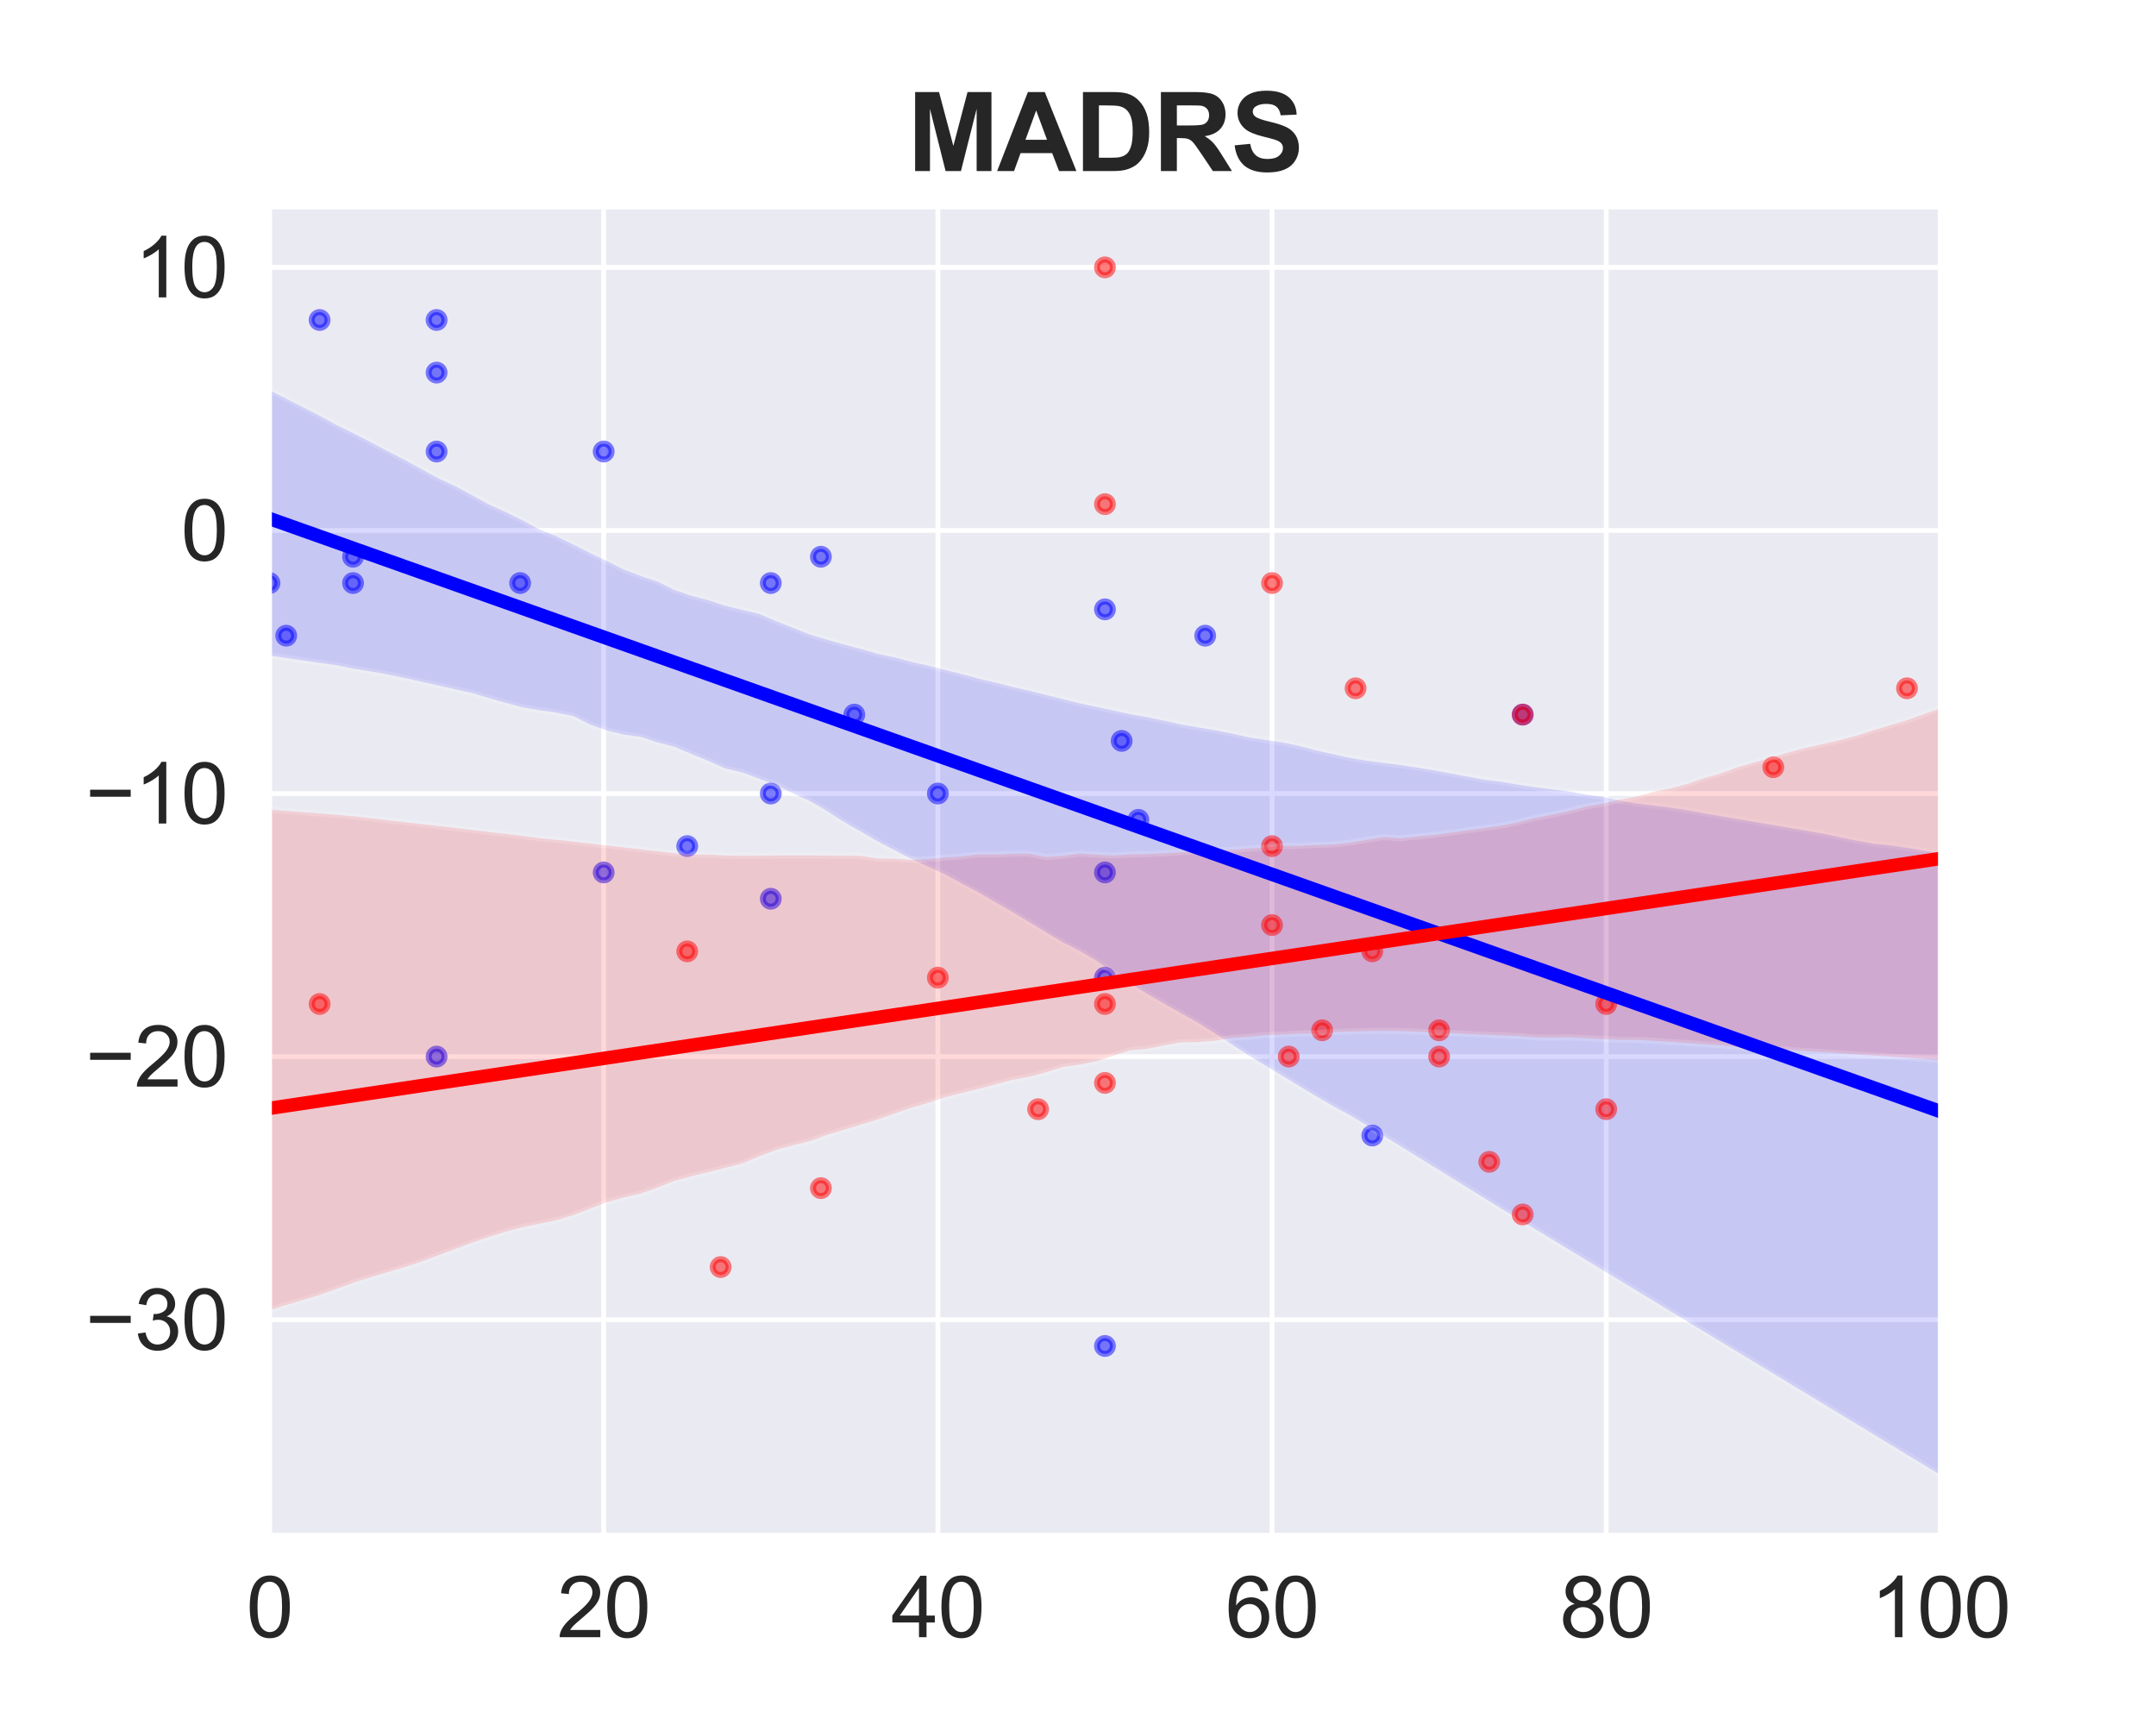 <?xml version="1.0" encoding="utf-8" standalone="no"?>
<!DOCTYPE svg PUBLIC "-//W3C//DTD SVG 1.1//EN"
  "http://www.w3.org/Graphics/SVG/1.1/DTD/svg11.dtd">
<svg xmlns:xlink="http://www.w3.org/1999/xlink" width="360pt" height="288pt" viewBox="0 0 360 288" xmlns="http://www.w3.org/2000/svg" version="1.1">
 <defs>
  <style type="text/css">*{stroke-linejoin: round; stroke-linecap: butt}</style>
 </defs>
 <g id="figure_1">
  <g id="patch_1">
   <path d="M 0 288 
L 360 288 
L 360 0 
L 0 0 
z
" style="fill: #ffffff"/>
  </g>
  <g id="axes_1">
   <g id="patch_2">
    <path d="M 45 256.32 
L 324 256.32 
L 324 34.56 
L 45 34.56 
z
" style="fill: #eaeaf2"/>
   </g>
   <g id="matplotlib.axis_1">
    <g id="xtick_1">
     <g id="line2d_1">
      <path d="M 45 256.32 
L 45 34.56 
" clip-path="url(#pc3b20c1bda)" style="fill: none; stroke: #ffffff; stroke-width: 0.8; stroke-linecap: round"/>
     </g>
     <g id="text_1">
      <!-- 0 -->
      <g style="fill: #262626" transform="translate(41.107 273.341)scale(0.14 -0.14)">
       <defs>
        <path id="ArialMT-30" d="M 266 2259 
Q 266 3072 433 3567 
Q 600 4063 929 4331 
Q 1259 4600 1759 4600 
Q 2128 4600 2406 4451 
Q 2684 4303 2865 4023 
Q 3047 3744 3150 3342 
Q 3253 2941 3253 2259 
Q 3253 1453 3087 958 
Q 2922 463 2592 192 
Q 2263 -78 1759 -78 
Q 1097 -78 719 397 
Q 266 969 266 2259 
z
M 844 2259 
Q 844 1131 1108 757 
Q 1372 384 1759 384 
Q 2147 384 2411 759 
Q 2675 1134 2675 2259 
Q 2675 3391 2411 3762 
Q 2147 4134 1753 4134 
Q 1366 4134 1134 3806 
Q 844 3388 844 2259 
z
" transform="scale(0.016)"/>
       </defs>
       <use xlink:href="#ArialMT-30"/>
      </g>
     </g>
    </g>
    <g id="xtick_2">
     <g id="line2d_2">
      <path d="M 100.8 256.32 
L 100.8 34.56 
" clip-path="url(#pc3b20c1bda)" style="fill: none; stroke: #ffffff; stroke-width: 0.8; stroke-linecap: round"/>
     </g>
     <g id="text_2">
      <!-- 20 -->
      <g style="fill: #262626" transform="translate(93.015 273.341)scale(0.14 -0.14)">
       <defs>
        <path id="ArialMT-32" d="M 3222 541 
L 3222 0 
L 194 0 
Q 188 203 259 391 
Q 375 700 629 1000 
Q 884 1300 1366 1694 
Q 2113 2306 2375 2664 
Q 2638 3022 2638 3341 
Q 2638 3675 2398 3904 
Q 2159 4134 1775 4134 
Q 1369 4134 1125 3890 
Q 881 3647 878 3216 
L 300 3275 
Q 359 3922 746 4261 
Q 1134 4600 1788 4600 
Q 2447 4600 2831 4234 
Q 3216 3869 3216 3328 
Q 3216 3053 3103 2787 
Q 2991 2522 2730 2228 
Q 2469 1934 1863 1422 
Q 1356 997 1212 845 
Q 1069 694 975 541 
L 3222 541 
z
" transform="scale(0.016)"/>
       </defs>
       <use xlink:href="#ArialMT-32"/>
       <use xlink:href="#ArialMT-30" x="55.615"/>
      </g>
     </g>
    </g>
    <g id="xtick_3">
     <g id="line2d_3">
      <path d="M 156.6 256.32 
L 156.6 34.56 
" clip-path="url(#pc3b20c1bda)" style="fill: none; stroke: #ffffff; stroke-width: 0.8; stroke-linecap: round"/>
     </g>
     <g id="text_3">
      <!-- 40 -->
      <g style="fill: #262626" transform="translate(148.815 273.341)scale(0.14 -0.14)">
       <defs>
        <path id="ArialMT-34" d="M 2069 0 
L 2069 1097 
L 81 1097 
L 81 1613 
L 2172 4581 
L 2631 4581 
L 2631 1613 
L 3250 1613 
L 3250 1097 
L 2631 1097 
L 2631 0 
L 2069 0 
z
M 2069 1613 
L 2069 3678 
L 634 1613 
L 2069 1613 
z
" transform="scale(0.016)"/>
       </defs>
       <use xlink:href="#ArialMT-34"/>
       <use xlink:href="#ArialMT-30" x="55.615"/>
      </g>
     </g>
    </g>
    <g id="xtick_4">
     <g id="line2d_4">
      <path d="M 212.4 256.32 
L 212.4 34.56 
" clip-path="url(#pc3b20c1bda)" style="fill: none; stroke: #ffffff; stroke-width: 0.8; stroke-linecap: round"/>
     </g>
     <g id="text_4">
      <!-- 60 -->
      <g style="fill: #262626" transform="translate(204.615 273.341)scale(0.14 -0.14)">
       <defs>
        <path id="ArialMT-36" d="M 3184 3459 
L 2625 3416 
Q 2550 3747 2413 3897 
Q 2184 4138 1850 4138 
Q 1581 4138 1378 3988 
Q 1113 3794 959 3422 
Q 806 3050 800 2363 
Q 1003 2672 1297 2822 
Q 1591 2972 1913 2972 
Q 2475 2972 2870 2558 
Q 3266 2144 3266 1488 
Q 3266 1056 3080 686 
Q 2894 316 2569 119 
Q 2244 -78 1831 -78 
Q 1128 -78 684 439 
Q 241 956 241 2144 
Q 241 3472 731 4075 
Q 1159 4600 1884 4600 
Q 2425 4600 2770 4297 
Q 3116 3994 3184 3459 
z
M 888 1484 
Q 888 1194 1011 928 
Q 1134 663 1356 523 
Q 1578 384 1822 384 
Q 2178 384 2434 671 
Q 2691 959 2691 1453 
Q 2691 1928 2437 2201 
Q 2184 2475 1800 2475 
Q 1419 2475 1153 2201 
Q 888 1928 888 1484 
z
" transform="scale(0.016)"/>
       </defs>
       <use xlink:href="#ArialMT-36"/>
       <use xlink:href="#ArialMT-30" x="55.615"/>
      </g>
     </g>
    </g>
    <g id="xtick_5">
     <g id="line2d_5">
      <path d="M 268.2 256.32 
L 268.2 34.56 
" clip-path="url(#pc3b20c1bda)" style="fill: none; stroke: #ffffff; stroke-width: 0.8; stroke-linecap: round"/>
     </g>
     <g id="text_5">
      <!-- 80 -->
      <g style="fill: #262626" transform="translate(260.415 273.341)scale(0.14 -0.14)">
       <defs>
        <path id="ArialMT-38" d="M 1131 2484 
Q 781 2613 612 2850 
Q 444 3088 444 3419 
Q 444 3919 803 4259 
Q 1163 4600 1759 4600 
Q 2359 4600 2725 4251 
Q 3091 3903 3091 3403 
Q 3091 3084 2923 2848 
Q 2756 2613 2416 2484 
Q 2838 2347 3058 2040 
Q 3278 1734 3278 1309 
Q 3278 722 2862 322 
Q 2447 -78 1769 -78 
Q 1091 -78 675 323 
Q 259 725 259 1325 
Q 259 1772 486 2073 
Q 713 2375 1131 2484 
z
M 1019 3438 
Q 1019 3113 1228 2906 
Q 1438 2700 1772 2700 
Q 2097 2700 2305 2904 
Q 2513 3109 2513 3406 
Q 2513 3716 2298 3927 
Q 2084 4138 1766 4138 
Q 1444 4138 1231 3931 
Q 1019 3725 1019 3438 
z
M 838 1322 
Q 838 1081 952 856 
Q 1066 631 1291 507 
Q 1516 384 1775 384 
Q 2178 384 2440 643 
Q 2703 903 2703 1303 
Q 2703 1709 2433 1975 
Q 2163 2241 1756 2241 
Q 1359 2241 1098 1978 
Q 838 1716 838 1322 
z
" transform="scale(0.016)"/>
       </defs>
       <use xlink:href="#ArialMT-38"/>
       <use xlink:href="#ArialMT-30" x="55.615"/>
      </g>
     </g>
    </g>
    <g id="xtick_6">
     <g id="line2d_6">
      <path d="M 324 256.32 
L 324 34.56 
" clip-path="url(#pc3b20c1bda)" style="fill: none; stroke: #ffffff; stroke-width: 0.8; stroke-linecap: round"/>
     </g>
     <g id="text_6">
      <!-- 100 -->
      <g style="fill: #262626" transform="translate(312.322 273.341)scale(0.14 -0.14)">
       <defs>
        <path id="ArialMT-31" d="M 2384 0 
L 1822 0 
L 1822 3584 
Q 1619 3391 1289 3197 
Q 959 3003 697 2906 
L 697 3450 
Q 1169 3672 1522 3987 
Q 1875 4303 2022 4600 
L 2384 4600 
L 2384 0 
z
" transform="scale(0.016)"/>
       </defs>
       <use xlink:href="#ArialMT-31"/>
       <use xlink:href="#ArialMT-30" x="55.615"/>
       <use xlink:href="#ArialMT-30" x="111.23"/>
      </g>
     </g>
    </g>
   </g>
   <g id="matplotlib.axis_2">
    <g id="ytick_1">
     <g id="line2d_7">
      <path d="M 45 220.327 
L 324 220.327 
" clip-path="url(#pc3b20c1bda)" style="fill: none; stroke: #ffffff; stroke-width: 0.8; stroke-linecap: round"/>
     </g>
     <g id="text_7">
      <!-- −30 -->
      <g style="fill: #262626" transform="translate(14.252 225.338)scale(0.14 -0.14)">
       <defs>
        <path id="ArialMT-2212" d="M 3381 1997 
L 356 1997 
L 356 2522 
L 3381 2522 
L 3381 1997 
z
" transform="scale(0.016)"/>
        <path id="ArialMT-33" d="M 269 1209 
L 831 1284 
Q 928 806 1161 595 
Q 1394 384 1728 384 
Q 2125 384 2398 659 
Q 2672 934 2672 1341 
Q 2672 1728 2419 1979 
Q 2166 2231 1775 2231 
Q 1616 2231 1378 2169 
L 1441 2663 
Q 1497 2656 1531 2656 
Q 1891 2656 2178 2843 
Q 2466 3031 2466 3422 
Q 2466 3731 2256 3934 
Q 2047 4138 1716 4138 
Q 1388 4138 1169 3931 
Q 950 3725 888 3313 
L 325 3413 
Q 428 3978 793 4289 
Q 1159 4600 1703 4600 
Q 2078 4600 2393 4439 
Q 2709 4278 2876 4000 
Q 3044 3722 3044 3409 
Q 3044 3113 2884 2869 
Q 2725 2625 2413 2481 
Q 2819 2388 3044 2092 
Q 3269 1797 3269 1353 
Q 3269 753 2831 336 
Q 2394 -81 1725 -81 
Q 1122 -81 723 278 
Q 325 638 269 1209 
z
" transform="scale(0.016)"/>
       </defs>
       <use xlink:href="#ArialMT-2212"/>
       <use xlink:href="#ArialMT-33" x="58.398"/>
       <use xlink:href="#ArialMT-30" x="114.014"/>
      </g>
     </g>
    </g>
    <g id="ytick_2">
     <g id="line2d_8">
      <path d="M 45 176.405 
L 324 176.405 
" clip-path="url(#pc3b20c1bda)" style="fill: none; stroke: #ffffff; stroke-width: 0.8; stroke-linecap: round"/>
     </g>
     <g id="text_8">
      <!-- −20 -->
      <g style="fill: #262626" transform="translate(14.252 181.416)scale(0.14 -0.14)">
       <use xlink:href="#ArialMT-2212"/>
       <use xlink:href="#ArialMT-32" x="58.398"/>
       <use xlink:href="#ArialMT-30" x="114.014"/>
      </g>
     </g>
    </g>
    <g id="ytick_3">
     <g id="line2d_9">
      <path d="M 45 132.484 
L 324 132.484 
" clip-path="url(#pc3b20c1bda)" style="fill: none; stroke: #ffffff; stroke-width: 0.8; stroke-linecap: round"/>
     </g>
     <g id="text_9">
      <!-- −10 -->
      <g style="fill: #262626" transform="translate(14.252 137.494)scale(0.14 -0.14)">
       <use xlink:href="#ArialMT-2212"/>
       <use xlink:href="#ArialMT-31" x="58.398"/>
       <use xlink:href="#ArialMT-30" x="114.014"/>
      </g>
     </g>
    </g>
    <g id="ytick_4">
     <g id="line2d_10">
      <path d="M 45 88.562 
L 324 88.562 
" clip-path="url(#pc3b20c1bda)" style="fill: none; stroke: #ffffff; stroke-width: 0.8; stroke-linecap: round"/>
     </g>
     <g id="text_10">
      <!-- 0 -->
      <g style="fill: #262626" transform="translate(30.215 93.572)scale(0.14 -0.14)">
       <use xlink:href="#ArialMT-30"/>
      </g>
     </g>
    </g>
    <g id="ytick_5">
     <g id="line2d_11">
      <path d="M 45 44.64 
L 324 44.64 
" clip-path="url(#pc3b20c1bda)" style="fill: none; stroke: #ffffff; stroke-width: 0.8; stroke-linecap: round"/>
     </g>
     <g id="text_11">
      <!-- 10 -->
      <g style="fill: #262626" transform="translate(22.429 49.65)scale(0.14 -0.14)">
       <use xlink:href="#ArialMT-31"/>
       <use xlink:href="#ArialMT-30" x="55.615"/>
      </g>
     </g>
    </g>
   </g>
   <g id="PathCollection_1">
    <defs>
     <path id="m9203d06cfc" d="M 0 1.323 
C 0.351 1.323 0.687 1.183 0.935 0.935 
C 1.183 0.687 1.323 0.351 1.323 0 
C 1.323 -0.351 1.183 -0.687 0.935 -0.935 
C 0.687 -1.183 0.351 -1.323 0 -1.323 
C -0.351 -1.323 -0.687 -1.183 -0.935 -0.935 
C -1.183 -0.687 -1.323 -0.351 -1.323 0 
C -1.323 0.351 -1.183 0.687 -0.935 0.935 
C -0.687 1.183 -0.351 1.323 0 1.323 
z
" style="stroke: #0000ff; stroke-opacity: 0.5"/>
    </defs>
    <g clip-path="url(#pc3b20c1bda)">
     <use xlink:href="#m9203d06cfc" x="72.9" y="176.405" style="fill: #0000ff; fill-opacity: 0.5; stroke: #0000ff; stroke-opacity: 0.5"/>
     <use xlink:href="#m9203d06cfc" x="187.29" y="123.699" style="fill: #0000ff; fill-opacity: 0.5; stroke: #0000ff; stroke-opacity: 0.5"/>
     <use xlink:href="#m9203d06cfc" x="128.7" y="150.052" style="fill: #0000ff; fill-opacity: 0.5; stroke: #0000ff; stroke-opacity: 0.5"/>
     <use xlink:href="#m9203d06cfc" x="201.24" y="106.131" style="fill: #0000ff; fill-opacity: 0.5; stroke: #0000ff; stroke-opacity: 0.5"/>
     <use xlink:href="#m9203d06cfc" x="137.07" y="92.954" style="fill: #0000ff; fill-opacity: 0.5; stroke: #0000ff; stroke-opacity: 0.5"/>
     <use xlink:href="#m9203d06cfc" x="156.6" y="132.484" style="fill: #0000ff; fill-opacity: 0.5; stroke: #0000ff; stroke-opacity: 0.5"/>
     <use xlink:href="#m9203d06cfc" x="142.65" y="119.307" style="fill: #0000ff; fill-opacity: 0.5; stroke: #0000ff; stroke-opacity: 0.5"/>
     <use xlink:href="#m9203d06cfc" x="128.7" y="97.346" style="fill: #0000ff; fill-opacity: 0.5; stroke: #0000ff; stroke-opacity: 0.5"/>
     <use xlink:href="#m9203d06cfc" x="53.37" y="53.424" style="fill: #0000ff; fill-opacity: 0.5; stroke: #0000ff; stroke-opacity: 0.5"/>
     <use xlink:href="#m9203d06cfc" x="184.5" y="163.229" style="fill: #0000ff; fill-opacity: 0.5; stroke: #0000ff; stroke-opacity: 0.5"/>
     <use xlink:href="#m9203d06cfc" x="254.25" y="119.307" style="fill: #0000ff; fill-opacity: 0.5; stroke: #0000ff; stroke-opacity: 0.5"/>
     <use xlink:href="#m9203d06cfc" x="58.95" y="92.954" style="fill: #0000ff; fill-opacity: 0.5; stroke: #0000ff; stroke-opacity: 0.5"/>
     <use xlink:href="#m9203d06cfc" x="184.5" y="145.66" style="fill: #0000ff; fill-opacity: 0.5; stroke: #0000ff; stroke-opacity: 0.5"/>
     <use xlink:href="#m9203d06cfc" x="58.95" y="97.346" style="fill: #0000ff; fill-opacity: 0.5; stroke: #0000ff; stroke-opacity: 0.5"/>
     <use xlink:href="#m9203d06cfc" x="45" y="97.346" style="fill: #0000ff; fill-opacity: 0.5; stroke: #0000ff; stroke-opacity: 0.5"/>
     <use xlink:href="#m9203d06cfc" x="100.8" y="145.66" style="fill: #0000ff; fill-opacity: 0.5; stroke: #0000ff; stroke-opacity: 0.5"/>
     <use xlink:href="#m9203d06cfc" x="72.9" y="62.209" style="fill: #0000ff; fill-opacity: 0.5; stroke: #0000ff; stroke-opacity: 0.5"/>
     <use xlink:href="#m9203d06cfc" x="72.9" y="75.385" style="fill: #0000ff; fill-opacity: 0.5; stroke: #0000ff; stroke-opacity: 0.5"/>
     <use xlink:href="#m9203d06cfc" x="100.8" y="75.385" style="fill: #0000ff; fill-opacity: 0.5; stroke: #0000ff; stroke-opacity: 0.5"/>
     <use xlink:href="#m9203d06cfc" x="128.7" y="132.484" style="fill: #0000ff; fill-opacity: 0.5; stroke: #0000ff; stroke-opacity: 0.5"/>
     <use xlink:href="#m9203d06cfc" x="86.85" y="97.346" style="fill: #0000ff; fill-opacity: 0.5; stroke: #0000ff; stroke-opacity: 0.5"/>
     <use xlink:href="#m9203d06cfc" x="72.9" y="53.424" style="fill: #0000ff; fill-opacity: 0.5; stroke: #0000ff; stroke-opacity: 0.5"/>
     <use xlink:href="#m9203d06cfc" x="114.75" y="141.268" style="fill: #0000ff; fill-opacity: 0.5; stroke: #0000ff; stroke-opacity: 0.5"/>
     <use xlink:href="#m9203d06cfc" x="229.14" y="189.582" style="fill: #0000ff; fill-opacity: 0.5; stroke: #0000ff; stroke-opacity: 0.5"/>
     <use xlink:href="#m9203d06cfc" x="47.79" y="106.131" style="fill: #0000ff; fill-opacity: 0.5; stroke: #0000ff; stroke-opacity: 0.5"/>
     <use xlink:href="#m9203d06cfc" x="190.08" y="136.876" style="fill: #0000ff; fill-opacity: 0.5; stroke: #0000ff; stroke-opacity: 0.5"/>
     <use xlink:href="#m9203d06cfc" x="184.5" y="101.738" style="fill: #0000ff; fill-opacity: 0.5; stroke: #0000ff; stroke-opacity: 0.5"/>
     <use xlink:href="#m9203d06cfc" x="184.5" y="224.719" style="fill: #0000ff; fill-opacity: 0.5; stroke: #0000ff; stroke-opacity: 0.5"/>
    </g>
   </g>
   <g id="PolyCollection_1">
    <defs>
     <path id="ma7e4ad930d" d="M 45 -222.837 
L 45 -178.553 
L 47.818 -178.145 
L 50.636 -177.736 
L 53.455 -177.329 
L 56.273 -176.924 
L 59.091 -176.352 
L 61.909 -175.907 
L 64.727 -175.397 
L 67.545 -174.814 
L 70.364 -174.192 
L 73.182 -173.564 
L 76 -172.934 
L 78.818 -172.303 
L 81.636 -171.456 
L 84.455 -170.657 
L 87.273 -169.905 
L 90.091 -169.428 
L 92.909 -169.02 
L 95.727 -168.459 
L 98.545 -167.021 
L 101.364 -166.033 
L 104.182 -165.363 
L 107 -164.981 
L 109.818 -164.035 
L 112.636 -163.318 
L 115.455 -162.123 
L 118.273 -160.969 
L 121.091 -159.71 
L 123.909 -159.056 
L 126.727 -157.991 
L 129.545 -156.985 
L 132.364 -155.58 
L 135.182 -154.291 
L 138 -152.655 
L 140.818 -150.834 
L 143.636 -149.226 
L 146.455 -147.587 
L 149.273 -146.112 
L 152.091 -144.651 
L 154.909 -143.352 
L 157.727 -142.065 
L 160.545 -140.515 
L 163.364 -139.033 
L 166.182 -137.389 
L 169 -135.761 
L 171.818 -134.091 
L 174.636 -132.342 
L 177.455 -130.692 
L 180.273 -129.261 
L 183.091 -127.588 
L 185.909 -125.575 
L 188.727 -123.796 
L 191.545 -122.09 
L 194.364 -120.437 
L 197.182 -118.856 
L 200 -117.275 
L 202.818 -115.516 
L 205.636 -113.675 
L 208.455 -111.838 
L 211.273 -110.128 
L 214.091 -108.421 
L 216.909 -106.71 
L 219.727 -105.001 
L 222.545 -103.374 
L 225.364 -101.839 
L 228.182 -100.159 
L 231 -98.412 
L 233.818 -96.665 
L 236.636 -94.918 
L 239.455 -93.172 
L 242.273 -91.425 
L 245.091 -89.678 
L 247.909 -87.932 
L 250.727 -86.205 
L 253.545 -84.495 
L 256.364 -82.785 
L 259.182 -81.075 
L 262 -79.365 
L 264.818 -77.655 
L 267.636 -75.945 
L 270.455 -74.236 
L 273.273 -72.526 
L 276.091 -70.816 
L 278.909 -69.106 
L 281.727 -67.396 
L 284.545 -65.686 
L 287.364 -63.976 
L 290.182 -62.266 
L 293 -60.557 
L 295.818 -58.847 
L 298.636 -57.137 
L 301.455 -55.427 
L 304.273 -53.719 
L 307.091 -52.01 
L 309.909 -50.302 
L 312.727 -48.594 
L 315.545 -46.885 
L 318.364 -45.177 
L 321.182 -43.468 
L 324 -41.76 
L 324 -145.513 
L 324 -145.513 
L 321.182 -145.984 
L 318.364 -146.454 
L 315.545 -146.868 
L 312.727 -147.144 
L 309.909 -147.657 
L 307.091 -148.243 
L 304.273 -148.828 
L 301.455 -149.323 
L 298.636 -149.804 
L 295.818 -150.284 
L 293 -150.764 
L 290.182 -151.244 
L 287.364 -151.725 
L 284.545 -152.201 
L 281.727 -152.722 
L 278.909 -153.153 
L 276.091 -153.49 
L 273.273 -153.834 
L 270.455 -154.332 
L 267.636 -154.936 
L 264.818 -155.35 
L 262 -155.856 
L 259.182 -156.203 
L 256.364 -156.553 
L 253.545 -156.985 
L 250.727 -157.462 
L 247.909 -157.802 
L 245.091 -158.325 
L 242.273 -158.848 
L 239.455 -159.37 
L 236.636 -159.849 
L 233.818 -160.265 
L 231 -160.624 
L 228.182 -160.984 
L 225.364 -161.464 
L 222.545 -162.089 
L 219.727 -162.718 
L 216.909 -163.455 
L 214.091 -164.052 
L 211.273 -164.466 
L 208.455 -164.898 
L 205.636 -165.536 
L 202.818 -166.082 
L 200 -166.558 
L 197.182 -167.049 
L 194.364 -167.693 
L 191.545 -168.259 
L 188.727 -168.754 
L 185.909 -169.362 
L 183.091 -169.963 
L 180.273 -170.579 
L 177.455 -171.278 
L 174.636 -171.978 
L 171.818 -172.677 
L 169 -173.326 
L 166.182 -174.035 
L 163.364 -174.702 
L 160.545 -175.465 
L 157.727 -176.162 
L 154.909 -176.87 
L 152.091 -177.52 
L 149.273 -178.252 
L 146.455 -178.864 
L 143.636 -179.676 
L 140.818 -180.419 
L 138 -181.219 
L 135.182 -182.066 
L 132.364 -183.194 
L 129.545 -184.305 
L 126.727 -185.503 
L 123.909 -186.181 
L 121.091 -186.874 
L 118.273 -187.785 
L 115.455 -188.528 
L 112.636 -189.496 
L 109.818 -190.882 
L 107 -191.823 
L 104.182 -192.904 
L 101.364 -194.322 
L 98.545 -195.655 
L 95.727 -197.07 
L 92.909 -198.444 
L 90.091 -199.584 
L 87.273 -201.105 
L 84.455 -202.497 
L 81.636 -203.775 
L 78.818 -205.317 
L 76 -206.837 
L 73.182 -208.138 
L 70.364 -209.682 
L 67.545 -211.225 
L 64.727 -212.667 
L 61.909 -214.165 
L 59.091 -215.619 
L 56.273 -216.984 
L 53.455 -218.538 
L 50.636 -219.981 
L 47.818 -221.417 
L 45 -222.837 
z
" style="stroke: #ffffff; stroke-opacity: 0.15"/>
    </defs>
    <g clip-path="url(#pc3b20c1bda)">
     <use xlink:href="#ma7e4ad930d" x="0" y="288" style="fill: #0000ff; fill-opacity: 0.15; stroke: #ffffff; stroke-opacity: 0.15"/>
    </g>
   </g>
   <g id="PathCollection_2">
    <defs>
     <path id="m6f4500ddb5" d="M 0 1.323 
C 0.351 1.323 0.687 1.183 0.935 0.935 
C 1.183 0.687 1.323 0.351 1.323 0 
C 1.323 -0.351 1.183 -0.687 0.935 -0.935 
C 0.687 -1.183 0.351 -1.323 0 -1.323 
C -0.351 -1.323 -0.687 -1.183 -0.935 -0.935 
C -1.183 -0.687 -1.323 -0.351 -1.323 0 
C -1.323 0.351 -1.183 0.687 -0.935 0.935 
C -0.687 1.183 -0.351 1.323 0 1.323 
z
" style="stroke: #ff0000; stroke-opacity: 0.5"/>
    </defs>
    <g clip-path="url(#pc3b20c1bda)">
     <use xlink:href="#m6f4500ddb5" x="318.42" y="114.915" style="fill: #ff0000; fill-opacity: 0.5; stroke: #ff0000; stroke-opacity: 0.5"/>
     <use xlink:href="#m6f4500ddb5" x="114.75" y="158.837" style="fill: #ff0000; fill-opacity: 0.5; stroke: #ff0000; stroke-opacity: 0.5"/>
     <use xlink:href="#m6f4500ddb5" x="184.5" y="84.17" style="fill: #ff0000; fill-opacity: 0.5; stroke: #ff0000; stroke-opacity: 0.5"/>
     <use xlink:href="#m6f4500ddb5" x="229.14" y="158.837" style="fill: #ff0000; fill-opacity: 0.5; stroke: #ff0000; stroke-opacity: 0.5"/>
     <use xlink:href="#m6f4500ddb5" x="254.25" y="202.758" style="fill: #ff0000; fill-opacity: 0.5; stroke: #ff0000; stroke-opacity: 0.5"/>
     <use xlink:href="#m6f4500ddb5" x="53.37" y="167.621" style="fill: #ff0000; fill-opacity: 0.5; stroke: #ff0000; stroke-opacity: 0.5"/>
     <use xlink:href="#m6f4500ddb5" x="268.2" y="167.621" style="fill: #ff0000; fill-opacity: 0.5; stroke: #ff0000; stroke-opacity: 0.5"/>
     <use xlink:href="#m6f4500ddb5" x="137.07" y="198.366" style="fill: #ff0000; fill-opacity: 0.5; stroke: #ff0000; stroke-opacity: 0.5"/>
     <use xlink:href="#m6f4500ddb5" x="184.5" y="180.798" style="fill: #ff0000; fill-opacity: 0.5; stroke: #ff0000; stroke-opacity: 0.5"/>
     <use xlink:href="#m6f4500ddb5" x="248.67" y="193.974" style="fill: #ff0000; fill-opacity: 0.5; stroke: #ff0000; stroke-opacity: 0.5"/>
     <use xlink:href="#m6f4500ddb5" x="296.1" y="128.091" style="fill: #ff0000; fill-opacity: 0.5; stroke: #ff0000; stroke-opacity: 0.5"/>
     <use xlink:href="#m6f4500ddb5" x="254.25" y="119.307" style="fill: #ff0000; fill-opacity: 0.5; stroke: #ff0000; stroke-opacity: 0.5"/>
     <use xlink:href="#m6f4500ddb5" x="240.3" y="176.405" style="fill: #ff0000; fill-opacity: 0.5; stroke: #ff0000; stroke-opacity: 0.5"/>
     <use xlink:href="#m6f4500ddb5" x="184.5" y="167.621" style="fill: #ff0000; fill-opacity: 0.5; stroke: #ff0000; stroke-opacity: 0.5"/>
     <use xlink:href="#m6f4500ddb5" x="220.77" y="172.013" style="fill: #ff0000; fill-opacity: 0.5; stroke: #ff0000; stroke-opacity: 0.5"/>
     <use xlink:href="#m6f4500ddb5" x="120.33" y="211.543" style="fill: #ff0000; fill-opacity: 0.5; stroke: #ff0000; stroke-opacity: 0.5"/>
     <use xlink:href="#m6f4500ddb5" x="173.34" y="185.19" style="fill: #ff0000; fill-opacity: 0.5; stroke: #ff0000; stroke-opacity: 0.5"/>
     <use xlink:href="#m6f4500ddb5" x="240.3" y="172.013" style="fill: #ff0000; fill-opacity: 0.5; stroke: #ff0000; stroke-opacity: 0.5"/>
     <use xlink:href="#m6f4500ddb5" x="156.6" y="163.229" style="fill: #ff0000; fill-opacity: 0.5; stroke: #ff0000; stroke-opacity: 0.5"/>
     <use xlink:href="#m6f4500ddb5" x="226.35" y="114.915" style="fill: #ff0000; fill-opacity: 0.5; stroke: #ff0000; stroke-opacity: 0.5"/>
     <use xlink:href="#m6f4500ddb5" x="212.4" y="154.445" style="fill: #ff0000; fill-opacity: 0.5; stroke: #ff0000; stroke-opacity: 0.5"/>
     <use xlink:href="#m6f4500ddb5" x="268.2" y="185.19" style="fill: #ff0000; fill-opacity: 0.5; stroke: #ff0000; stroke-opacity: 0.5"/>
     <use xlink:href="#m6f4500ddb5" x="212.4" y="97.346" style="fill: #ff0000; fill-opacity: 0.5; stroke: #ff0000; stroke-opacity: 0.5"/>
     <use xlink:href="#m6f4500ddb5" x="215.19" y="176.405" style="fill: #ff0000; fill-opacity: 0.5; stroke: #ff0000; stroke-opacity: 0.5"/>
     <use xlink:href="#m6f4500ddb5" x="184.5" y="44.64" style="fill: #ff0000; fill-opacity: 0.5; stroke: #ff0000; stroke-opacity: 0.5"/>
     <use xlink:href="#m6f4500ddb5" x="212.4" y="141.268" style="fill: #ff0000; fill-opacity: 0.5; stroke: #ff0000; stroke-opacity: 0.5"/>
    </g>
   </g>
   <g id="PolyCollection_2">
    <defs>
     <path id="m08d8773962" d="M 45 -152.827 
L 45 -69.289 
L 47.818 -70.147 
L 50.636 -70.99 
L 53.455 -71.834 
L 56.273 -72.851 
L 59.091 -73.901 
L 61.909 -74.774 
L 64.727 -75.613 
L 67.545 -76.457 
L 70.364 -77.373 
L 73.182 -78.427 
L 76 -79.481 
L 78.818 -80.535 
L 81.636 -81.485 
L 84.455 -82.376 
L 87.273 -83.136 
L 90.091 -83.706 
L 92.909 -84.278 
L 95.727 -85.151 
L 98.545 -86.229 
L 101.364 -87.307 
L 104.182 -88.078 
L 107 -88.751 
L 109.818 -89.744 
L 112.636 -90.869 
L 115.455 -91.631 
L 118.273 -92.328 
L 121.091 -93.029 
L 123.909 -93.75 
L 126.727 -94.944 
L 129.545 -96.01 
L 132.364 -96.788 
L 135.182 -97.471 
L 138 -98.499 
L 140.818 -99.367 
L 143.636 -100.203 
L 146.455 -101.071 
L 149.273 -102.059 
L 152.091 -103.049 
L 154.909 -103.851 
L 157.727 -104.8 
L 160.545 -105.538 
L 163.364 -106.203 
L 166.182 -106.977 
L 169 -107.715 
L 171.818 -108.212 
L 174.636 -108.979 
L 177.455 -109.861 
L 180.273 -110.262 
L 183.091 -110.827 
L 185.909 -111.75 
L 188.727 -112.679 
L 191.545 -112.892 
L 194.364 -113.499 
L 197.182 -113.977 
L 200 -114.024 
L 202.818 -114.247 
L 205.636 -114.711 
L 208.455 -114.895 
L 211.273 -115.183 
L 214.091 -115.282 
L 216.909 -115.429 
L 219.727 -115.484 
L 222.545 -115.699 
L 225.364 -115.794 
L 228.182 -115.865 
L 231 -115.906 
L 233.818 -115.853 
L 236.636 -115.766 
L 239.455 -115.59 
L 242.273 -115.536 
L 245.091 -115.379 
L 247.909 -115.258 
L 250.727 -115.128 
L 253.545 -115.021 
L 256.364 -114.804 
L 259.182 -114.761 
L 262 -114.821 
L 264.818 -114.677 
L 267.636 -114.505 
L 270.455 -114.399 
L 273.273 -114.402 
L 276.091 -114.237 
L 278.909 -114.053 
L 281.727 -113.866 
L 284.545 -113.67 
L 287.364 -113.487 
L 290.182 -113.198 
L 293 -112.968 
L 295.818 -112.915 
L 298.636 -112.729 
L 301.455 -112.518 
L 304.273 -112.349 
L 307.091 -112.163 
L 309.909 -111.972 
L 312.727 -111.784 
L 315.545 -111.596 
L 318.364 -111.408 
L 321.182 -111.219 
L 324 -111.031 
L 324 -169.739 
L 324 -169.739 
L 321.182 -168.751 
L 318.364 -167.742 
L 315.545 -166.895 
L 312.727 -166.051 
L 309.909 -165.148 
L 307.091 -164.392 
L 304.273 -163.757 
L 301.455 -163.115 
L 298.636 -162.364 
L 295.818 -161.511 
L 293 -160.725 
L 290.182 -159.907 
L 287.364 -158.874 
L 284.545 -158.086 
L 281.727 -157.105 
L 278.909 -156.341 
L 276.091 -155.809 
L 273.273 -154.999 
L 270.455 -154.482 
L 267.636 -153.82 
L 264.818 -153.327 
L 262 -152.591 
L 259.182 -151.986 
L 256.364 -151.454 
L 253.545 -150.731 
L 250.727 -150.154 
L 247.909 -149.761 
L 245.091 -149.373 
L 242.273 -148.984 
L 239.455 -148.598 
L 236.636 -148.337 
L 233.818 -148.031 
L 231 -148.24 
L 228.182 -147.767 
L 225.364 -147.299 
L 222.545 -146.997 
L 219.727 -146.928 
L 216.909 -146.783 
L 214.091 -146.745 
L 211.273 -146.469 
L 208.455 -146.341 
L 205.636 -146.104 
L 202.818 -145.996 
L 200 -145.876 
L 197.182 -145.713 
L 194.364 -145.548 
L 191.545 -145.393 
L 188.727 -145.346 
L 185.909 -145.163 
L 183.091 -145.304 
L 180.273 -145.487 
L 177.455 -145.119 
L 174.636 -144.916 
L 171.818 -145.472 
L 169 -145.451 
L 166.182 -145.307 
L 163.364 -145.353 
L 160.545 -145.002 
L 157.727 -144.823 
L 154.909 -144.548 
L 152.091 -144.452 
L 149.273 -144.624 
L 146.455 -144.666 
L 143.636 -145.11 
L 140.818 -145.14 
L 138 -145.158 
L 135.182 -145.177 
L 132.364 -145.183 
L 129.545 -145.163 
L 126.727 -145.143 
L 123.909 -145.124 
L 121.091 -145.176 
L 118.273 -145.301 
L 115.455 -145.33 
L 112.636 -145.522 
L 109.818 -145.85 
L 107 -146.178 
L 104.182 -146.506 
L 101.364 -146.833 
L 98.545 -147.15 
L 95.727 -147.468 
L 92.909 -147.785 
L 90.091 -148.043 
L 87.273 -148.437 
L 84.455 -148.767 
L 81.636 -149.097 
L 78.818 -149.428 
L 76 -149.755 
L 73.182 -150.079 
L 70.364 -150.402 
L 67.545 -150.725 
L 64.727 -151.049 
L 61.909 -151.372 
L 59.091 -151.696 
L 56.273 -151.945 
L 53.455 -152.168 
L 50.636 -152.391 
L 47.818 -152.61 
L 45 -152.827 
z
" style="stroke: #ffffff; stroke-opacity: 0.15"/>
    </defs>
    <g clip-path="url(#pc3b20c1bda)">
     <use xlink:href="#m08d8773962" x="0" y="288" style="fill: #ff0000; fill-opacity: 0.15; stroke: #ffffff; stroke-opacity: 0.15"/>
    </g>
   </g>
   <g id="line2d_12">
    <path d="M 45 86.578 
L 47.818 87.578 
L 50.636 88.578 
L 53.455 89.578 
L 56.273 90.578 
L 59.091 91.578 
L 61.909 92.578 
L 64.727 93.578 
L 67.545 94.578 
L 70.364 95.578 
L 73.182 96.578 
L 76 97.578 
L 78.818 98.578 
L 81.636 99.578 
L 84.455 100.578 
L 87.273 101.578 
L 90.091 102.578 
L 92.909 103.578 
L 95.727 104.578 
L 98.545 105.578 
L 101.364 106.578 
L 104.182 107.578 
L 107 108.578 
L 109.818 109.578 
L 112.636 110.578 
L 115.455 111.578 
L 118.273 112.578 
L 121.091 113.578 
L 123.909 114.578 
L 126.727 115.578 
L 129.545 116.578 
L 132.364 117.578 
L 135.182 118.578 
L 138 119.578 
L 140.818 120.578 
L 143.636 121.578 
L 146.455 122.578 
L 149.273 123.578 
L 152.091 124.578 
L 154.909 125.578 
L 157.727 126.578 
L 160.545 127.578 
L 163.364 128.578 
L 166.182 129.578 
L 169 130.578 
L 171.818 131.578 
L 174.636 132.578 
L 177.455 133.578 
L 180.273 134.578 
L 183.091 135.578 
L 185.909 136.578 
L 188.727 137.578 
L 191.545 138.578 
L 194.364 139.578 
L 197.182 140.578 
L 200 141.578 
L 202.818 142.578 
L 205.636 143.578 
L 208.455 144.578 
L 211.273 145.578 
L 214.091 146.577 
L 216.909 147.577 
L 219.727 148.577 
L 222.545 149.577 
L 225.364 150.577 
L 228.182 151.577 
L 231 152.577 
L 233.818 153.577 
L 236.636 154.577 
L 239.455 155.577 
L 242.273 156.577 
L 245.091 157.577 
L 247.909 158.577 
L 250.727 159.577 
L 253.545 160.577 
L 256.364 161.577 
L 259.182 162.577 
L 262 163.577 
L 264.818 164.577 
L 267.636 165.577 
L 270.455 166.577 
L 273.273 167.577 
L 276.091 168.577 
L 278.909 169.577 
L 281.727 170.577 
L 284.545 171.577 
L 287.364 172.577 
L 290.182 173.577 
L 293 174.577 
L 295.818 175.577 
L 298.636 176.577 
L 301.455 177.577 
L 304.273 178.577 
L 307.091 179.577 
L 309.909 180.577 
L 312.727 181.577 
L 315.545 182.577 
L 318.364 183.577 
L 321.182 184.577 
L 324 185.577 
" clip-path="url(#pc3b20c1bda)" style="fill: none; stroke: #0000ff; stroke-width: 2.25; stroke-linecap: round"/>
   </g>
   <g id="line2d_13">
    <path d="M 45 185.048 
L 47.818 184.626 
L 50.636 184.205 
L 53.455 183.783 
L 56.273 183.362 
L 59.091 182.941 
L 61.909 182.519 
L 64.727 182.098 
L 67.545 181.677 
L 70.364 181.255 
L 73.182 180.834 
L 76 180.412 
L 78.818 179.991 
L 81.636 179.57 
L 84.455 179.148 
L 87.273 178.727 
L 90.091 178.305 
L 92.909 177.884 
L 95.727 177.463 
L 98.545 177.041 
L 101.364 176.62 
L 104.182 176.199 
L 107 175.777 
L 109.818 175.356 
L 112.636 174.934 
L 115.455 174.513 
L 118.273 174.092 
L 121.091 173.67 
L 123.909 173.249 
L 126.727 172.827 
L 129.545 172.406 
L 132.364 171.985 
L 135.182 171.563 
L 138 171.142 
L 140.818 170.721 
L 143.636 170.299 
L 146.455 169.878 
L 149.273 169.456 
L 152.091 169.035 
L 154.909 168.614 
L 157.727 168.192 
L 160.545 167.771 
L 163.364 167.349 
L 166.182 166.928 
L 169 166.507 
L 171.818 166.085 
L 174.636 165.664 
L 177.455 165.243 
L 180.273 164.821 
L 183.091 164.4 
L 185.909 163.978 
L 188.727 163.557 
L 191.545 163.136 
L 194.364 162.714 
L 197.182 162.293 
L 200 161.871 
L 202.818 161.45 
L 205.636 161.029 
L 208.455 160.607 
L 211.273 160.186 
L 214.091 159.765 
L 216.909 159.343 
L 219.727 158.922 
L 222.545 158.5 
L 225.364 158.079 
L 228.182 157.658 
L 231 157.236 
L 233.818 156.815 
L 236.636 156.393 
L 239.455 155.972 
L 242.273 155.551 
L 245.091 155.129 
L 247.909 154.708 
L 250.727 154.287 
L 253.545 153.865 
L 256.364 153.444 
L 259.182 153.022 
L 262 152.601 
L 264.818 152.18 
L 267.636 151.758 
L 270.455 151.337 
L 273.273 150.915 
L 276.091 150.494 
L 278.909 150.073 
L 281.727 149.651 
L 284.545 149.23 
L 287.364 148.809 
L 290.182 148.387 
L 293 147.966 
L 295.818 147.544 
L 298.636 147.123 
L 301.455 146.702 
L 304.273 146.28 
L 307.091 145.859 
L 309.909 145.437 
L 312.727 145.016 
L 315.545 144.595 
L 318.364 144.173 
L 321.182 143.752 
L 324 143.331 
" clip-path="url(#pc3b20c1bda)" style="fill: none; stroke: #ff0000; stroke-width: 2.25; stroke-linecap: round"/>
   </g>
   <g id="patch_3">
    <path d="M 45 256.32 
L 45 34.56 
" style="fill: none; stroke: #ffffff; stroke-width: 0.8; stroke-linejoin: miter; stroke-linecap: square"/>
   </g>
   <g id="patch_4">
    <path d="M 324 256.32 
L 324 34.56 
" style="fill: none; stroke: #ffffff; stroke-width: 0.8; stroke-linejoin: miter; stroke-linecap: square"/>
   </g>
   <g id="patch_5">
    <path d="M 45 256.32 
L 324 256.32 
" style="fill: none; stroke: #ffffff; stroke-width: 0.8; stroke-linejoin: miter; stroke-linecap: square"/>
   </g>
   <g id="patch_6">
    <path d="M 45 34.56 
L 324 34.56 
" style="fill: none; stroke: #ffffff; stroke-width: 0.8; stroke-linejoin: miter; stroke-linecap: square"/>
   </g>
   <g id="text_12">
    <!-- MADRS -->
    <g style="fill: #262626" transform="translate(151.501 28.56)scale(0.18 -0.18)">
     <defs>
      <path id="Arial-BoldMT-4d" d="M 453 0 
L 453 4581 
L 1838 4581 
L 2669 1456 
L 3491 4581 
L 4878 4581 
L 4878 0 
L 4019 0 
L 4019 3606 
L 3109 0 
L 2219 0 
L 1313 3606 
L 1313 0 
L 453 0 
z
" transform="scale(0.016)"/>
      <path id="Arial-BoldMT-41" d="M 4597 0 
L 3591 0 
L 3191 1041 
L 1359 1041 
L 981 0 
L 0 0 
L 1784 4581 
L 2763 4581 
L 4597 0 
z
M 2894 1813 
L 2263 3513 
L 1644 1813 
L 2894 1813 
z
" transform="scale(0.016)"/>
      <path id="Arial-BoldMT-44" d="M 463 4581 
L 2153 4581 
Q 2725 4581 3025 4494 
Q 3428 4375 3715 4072 
Q 4003 3769 4153 3330 
Q 4303 2891 4303 2247 
Q 4303 1681 4163 1272 
Q 3991 772 3672 463 
Q 3431 228 3022 97 
Q 2716 0 2203 0 
L 463 0 
L 463 4581 
z
M 1388 3806 
L 1388 772 
L 2078 772 
Q 2466 772 2638 816 
Q 2863 872 3011 1006 
Q 3159 1141 3253 1448 
Q 3347 1756 3347 2288 
Q 3347 2819 3253 3103 
Q 3159 3388 2990 3547 
Q 2822 3706 2563 3763 
Q 2369 3806 1803 3806 
L 1388 3806 
z
" transform="scale(0.016)"/>
      <path id="Arial-BoldMT-52" d="M 469 0 
L 469 4581 
L 2416 4581 
Q 3150 4581 3483 4457 
Q 3816 4334 4016 4018 
Q 4216 3703 4216 3297 
Q 4216 2781 3912 2445 
Q 3609 2109 3006 2022 
Q 3306 1847 3501 1637 
Q 3697 1428 4028 894 
L 4588 0 
L 3481 0 
L 2813 997 
Q 2456 1531 2325 1670 
Q 2194 1809 2047 1861 
Q 1900 1913 1581 1913 
L 1394 1913 
L 1394 0 
L 469 0 
z
M 1394 2644 
L 2078 2644 
Q 2744 2644 2909 2700 
Q 3075 2756 3169 2893 
Q 3263 3031 3263 3238 
Q 3263 3469 3139 3611 
Q 3016 3753 2791 3791 
Q 2678 3806 2116 3806 
L 1394 3806 
L 1394 2644 
z
" transform="scale(0.016)"/>
      <path id="Arial-BoldMT-53" d="M 231 1491 
L 1131 1578 
Q 1213 1125 1461 912 
Q 1709 700 2131 700 
Q 2578 700 2804 889 
Q 3031 1078 3031 1331 
Q 3031 1494 2936 1608 
Q 2841 1722 2603 1806 
Q 2441 1863 1863 2006 
Q 1119 2191 819 2459 
Q 397 2838 397 3381 
Q 397 3731 595 4036 
Q 794 4341 1167 4500 
Q 1541 4659 2069 4659 
Q 2931 4659 3367 4281 
Q 3803 3903 3825 3272 
L 2900 3231 
Q 2841 3584 2645 3739 
Q 2450 3894 2059 3894 
Q 1656 3894 1428 3728 
Q 1281 3622 1281 3444 
Q 1281 3281 1419 3166 
Q 1594 3019 2269 2859 
Q 2944 2700 3267 2529 
Q 3591 2359 3773 2064 
Q 3956 1769 3956 1334 
Q 3956 941 3737 597 
Q 3519 253 3119 86 
Q 2719 -81 2122 -81 
Q 1253 -81 787 320 
Q 322 722 231 1491 
z
" transform="scale(0.016)"/>
     </defs>
     <use xlink:href="#Arial-BoldMT-4d"/>
     <use xlink:href="#Arial-BoldMT-41" x="83.301"/>
     <use xlink:href="#Arial-BoldMT-44" x="155.518"/>
     <use xlink:href="#Arial-BoldMT-52" x="227.734"/>
     <use xlink:href="#Arial-BoldMT-53" x="299.951"/>
    </g>
   </g>
  </g>
 </g>
 <defs>
  <clipPath id="pc3b20c1bda">
   <rect x="45" y="34.56" width="279" height="221.76"/>
  </clipPath>
 </defs>
</svg>
